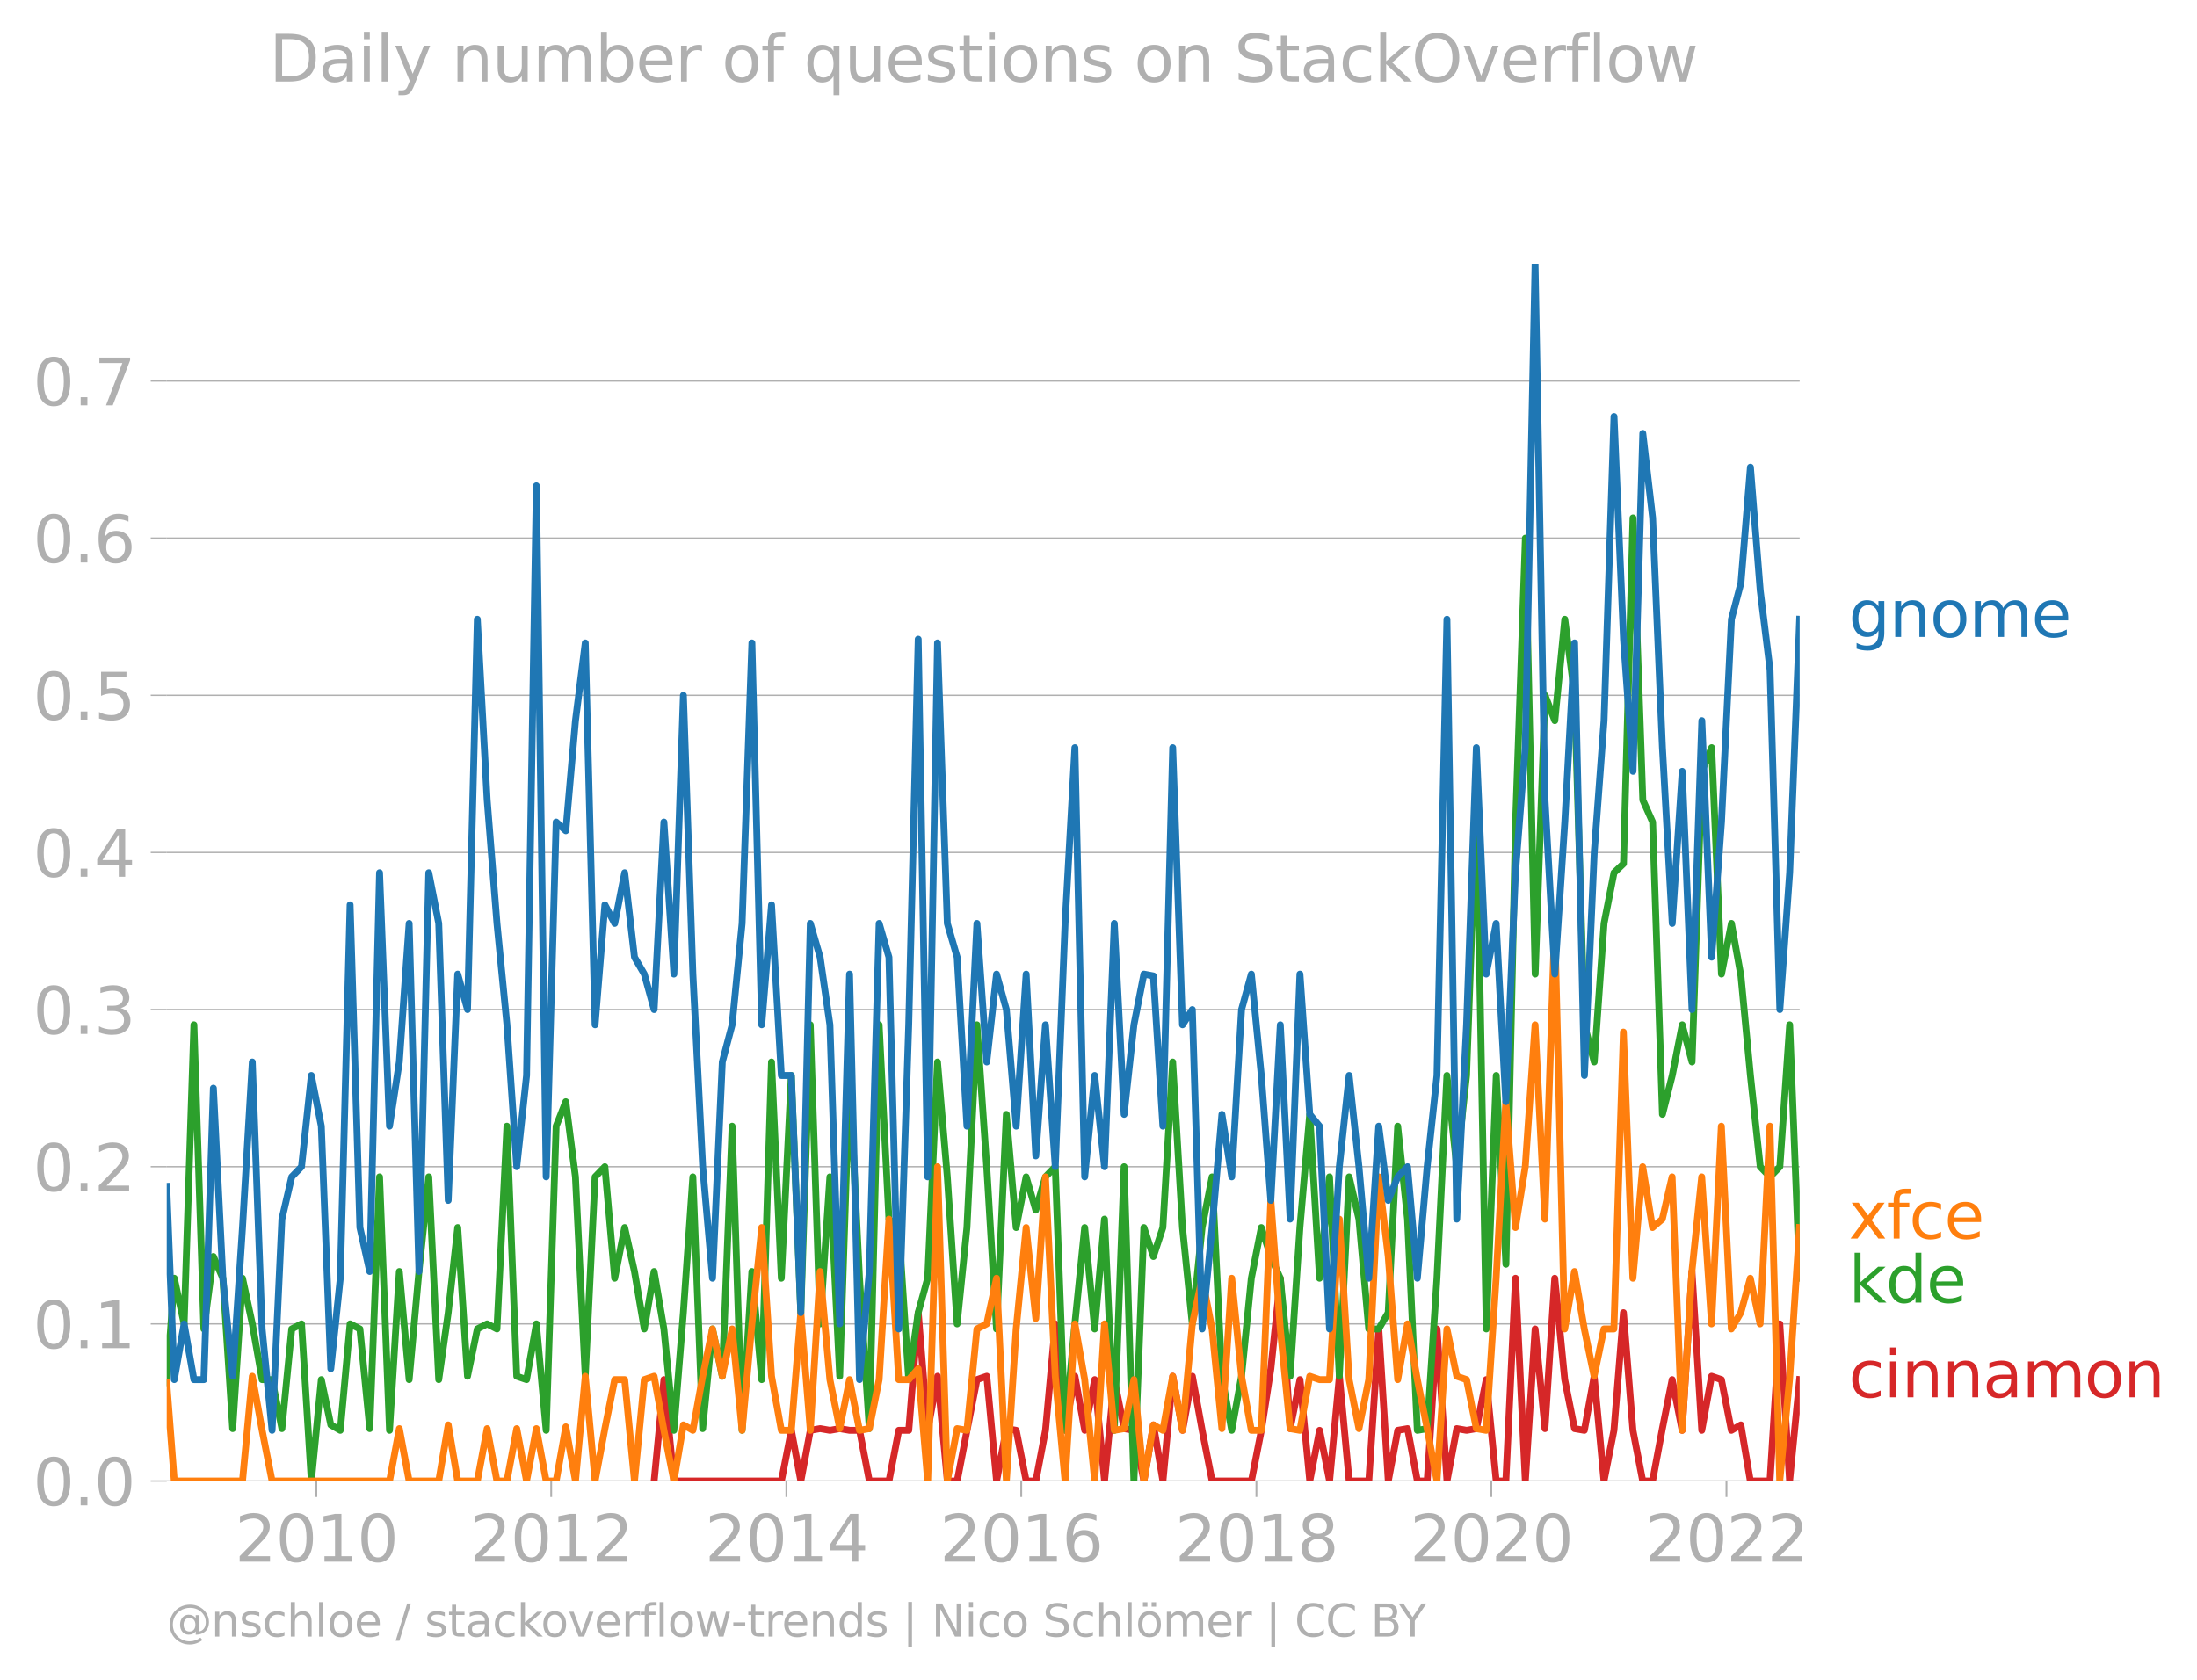 <svg xmlns:xlink="http://www.w3.org/1999/xlink" width="640.647" height="489.969" viewBox="0 0 480.485 367.477" xmlns="http://www.w3.org/2000/svg"><defs><style>*{stroke-linejoin:round;stroke-linecap:butt}</style></defs><g id="figure_1"><path d="M0 367.477h480.485V0H0v367.477z" style="fill:none" id="patch_1"/><g id="axes_1"><path d="M36.464 323.95h357.12V57.838H36.464V323.95z" style="fill:none" id="patch_2"/><g id="matplotlib.axis_1"><g id="xtick_1"><g id="line2d_1"><defs><path id="m78e0aeae93" d="M0 0v3.5" style="stroke:#b0b0b0;stroke-width:.4"/></defs><use xlink:href="#m78e0aeae93" x="69.182" y="323.95" style="fill:#b0b0b0;stroke:#b0b0b0;stroke-width:.4"/></g><g style="fill:#b0b0b0" transform="matrix(.14 0 0 -.14 51.367 341.588)" id="text_1"><defs><path id="DejaVuSans-32" d="M1228 531h2203V0H469v531q359 372 979 998 621 627 780 809 303 340 423 576 121 236 121 464 0 372-261 606-261 235-680 235-297 0-627-103-329-103-704-313v638q381 153 712 231 332 78 607 78 725 0 1156-363 431-362 431-968 0-288-108-546-107-257-392-607-78-91-497-524-418-433-1181-1211z" transform="scale(.016)"/><path id="DejaVuSans-30" d="M2034 4250q-487 0-733-480-245-479-245-1442 0-959 245-1439 246-480 733-480 491 0 736 480 246 480 246 1439 0 963-246 1442-245 480-736 480zm0 500q785 0 1199-621 414-620 414-1801 0-1178-414-1799Q2819-91 2034-91q-784 0-1198 620-414 621-414 1799 0 1181 414 1801 414 621 1198 621z" transform="scale(.016)"/><path id="DejaVuSans-31" d="M794 531h1031v3560L703 3866v575l1116 225h631V531h1031V0H794v531z" transform="scale(.016)"/></defs><use xlink:href="#DejaVuSans-32"/><use xlink:href="#DejaVuSans-30" x="63.623"/><use xlink:href="#DejaVuSans-31" x="127.246"/><use xlink:href="#DejaVuSans-30" x="190.869"/></g></g><g id="xtick_2"><use xlink:href="#m78e0aeae93" x="120.546" y="323.95" style="fill:#b0b0b0;stroke:#b0b0b0;stroke-width:.4" id="line2d_2"/><g style="fill:#b0b0b0" transform="matrix(.14 0 0 -.14 102.731 341.588)" id="text_2"><use xlink:href="#DejaVuSans-32"/><use xlink:href="#DejaVuSans-30" x="63.623"/><use xlink:href="#DejaVuSans-31" x="127.246"/><use xlink:href="#DejaVuSans-32" x="190.869"/></g></g><g id="xtick_3"><use xlink:href="#m78e0aeae93" x="171.981" y="323.95" style="fill:#b0b0b0;stroke:#b0b0b0;stroke-width:.4" id="line2d_3"/><g style="fill:#b0b0b0" transform="matrix(.14 0 0 -.14 154.166 341.588)" id="text_3"><defs><path id="DejaVuSans-34" d="M2419 4116 825 1625h1594v2491zm-166 550h794V1625h666v-525h-666V0h-628v1100H313v609l1940 2957z" transform="scale(.016)"/></defs><use xlink:href="#DejaVuSans-32"/><use xlink:href="#DejaVuSans-30" x="63.623"/><use xlink:href="#DejaVuSans-31" x="127.246"/><use xlink:href="#DejaVuSans-34" x="190.869"/></g></g><g id="xtick_4"><use xlink:href="#m78e0aeae93" x="223.345" y="323.95" style="fill:#b0b0b0;stroke:#b0b0b0;stroke-width:.4" id="line2d_4"/><g style="fill:#b0b0b0" transform="matrix(.14 0 0 -.14 205.53 341.588)" id="text_4"><defs><path id="DejaVuSans-36" d="M2113 2584q-425 0-674-291-248-290-248-796 0-503 248-796 249-292 674-292t673 292q248 293 248 796 0 506-248 796-248 291-673 291zm1253 1979v-575q-238 112-480 171-242 60-480 60-625 0-955-422-329-422-376-1275 184 272 462 417 279 145 613 145 703 0 1111-427 408-426 408-1160 0-719-425-1154Q2819-91 2113-91q-810 0-1238 620-428 621-428 1799 0 1106 525 1764t1409 658q238 0 480-47t505-140z" transform="scale(.016)"/></defs><use xlink:href="#DejaVuSans-32"/><use xlink:href="#DejaVuSans-30" x="63.623"/><use xlink:href="#DejaVuSans-31" x="127.246"/><use xlink:href="#DejaVuSans-36" x="190.869"/></g></g><g id="xtick_5"><use xlink:href="#m78e0aeae93" x="274.779" y="323.95" style="fill:#b0b0b0;stroke:#b0b0b0;stroke-width:.4" id="line2d_5"/><g style="fill:#b0b0b0" transform="matrix(.14 0 0 -.14 256.964 341.588)" id="text_5"><defs><path id="DejaVuSans-38" d="M2034 2216q-450 0-708-241-257-241-257-662 0-422 257-663 258-241 708-241t709 242q260 243 260 662 0 421-258 662-257 241-711 241zm-631 268q-406 100-633 378-226 279-226 679 0 559 398 884 399 325 1092 325 697 0 1094-325t397-884q0-400-227-679-226-278-629-378 456-106 710-416 255-309 255-755 0-679-414-1042Q2806-91 2034-91q-771 0-1186 362-414 363-414 1042 0 446 256 755 257 310 713 416zm-231 997q0-362 226-565 227-203 636-203 407 0 636 203 230 203 230 565 0 363-230 566-229 203-636 203-409 0-636-203-226-203-226-566z" transform="scale(.016)"/></defs><use xlink:href="#DejaVuSans-32"/><use xlink:href="#DejaVuSans-30" x="63.623"/><use xlink:href="#DejaVuSans-31" x="127.246"/><use xlink:href="#DejaVuSans-38" x="190.869"/></g></g><g id="xtick_6"><use xlink:href="#m78e0aeae93" x="326.143" y="323.95" style="fill:#b0b0b0;stroke:#b0b0b0;stroke-width:.4" id="line2d_6"/><g style="fill:#b0b0b0" transform="matrix(.14 0 0 -.14 308.328 341.588)" id="text_6"><use xlink:href="#DejaVuSans-32"/><use xlink:href="#DejaVuSans-30" x="63.623"/><use xlink:href="#DejaVuSans-32" x="127.246"/><use xlink:href="#DejaVuSans-30" x="190.869"/></g></g><g id="xtick_7"><use xlink:href="#m78e0aeae93" x="377.577" y="323.95" style="fill:#b0b0b0;stroke:#b0b0b0;stroke-width:.4" id="line2d_7"/><g style="fill:#b0b0b0" transform="matrix(.14 0 0 -.14 359.762 341.588)" id="text_7"><use xlink:href="#DejaVuSans-32"/><use xlink:href="#DejaVuSans-30" x="63.623"/><use xlink:href="#DejaVuSans-32" x="127.246"/><use xlink:href="#DejaVuSans-32" x="190.869"/></g></g></g><g id="matplotlib.axis_2"><g id="ytick_1"><path d="M36.464 323.95h357.12" clip-path="url(#p814f76d669)" style="fill:none;stroke:#b0b0b0;stroke-width:.3;stroke-linecap:square" id="line2d_8"/><g id="line2d_9"><defs><path id="md60b07328a" d="M0 0h-3.5" style="stroke:#b0b0b0;stroke-width:.3"/></defs><use xlink:href="#md60b07328a" x="36.464" y="323.95" style="fill:#b0b0b0;stroke:#b0b0b0;stroke-width:.3"/></g><g style="fill:#b0b0b0" transform="matrix(.14 0 0 -.14 7.2 329.269)" id="text_8"><defs><path id="DejaVuSans-2e" d="M684 794h660V0H684v794z" transform="scale(.016)"/></defs><use xlink:href="#DejaVuSans-30"/><use xlink:href="#DejaVuSans-2e" x="63.623"/><use xlink:href="#DejaVuSans-30" x="95.41"/></g></g><g id="ytick_2"><path d="M36.464 289.577h357.12" clip-path="url(#p814f76d669)" style="fill:none;stroke:#b0b0b0;stroke-width:.3;stroke-linecap:square" id="line2d_10"/><use xlink:href="#md60b07328a" x="36.464" y="289.577" style="fill:#b0b0b0;stroke:#b0b0b0;stroke-width:.3" id="line2d_11"/><g style="fill:#b0b0b0" transform="matrix(.14 0 0 -.14 7.2 294.896)" id="text_9"><use xlink:href="#DejaVuSans-30"/><use xlink:href="#DejaVuSans-2e" x="63.623"/><use xlink:href="#DejaVuSans-31" x="95.41"/></g></g><g id="ytick_3"><path d="M36.464 255.204h357.12" clip-path="url(#p814f76d669)" style="fill:none;stroke:#b0b0b0;stroke-width:.3;stroke-linecap:square" id="line2d_12"/><use xlink:href="#md60b07328a" x="36.464" y="255.204" style="fill:#b0b0b0;stroke:#b0b0b0;stroke-width:.3" id="line2d_13"/><g style="fill:#b0b0b0" transform="matrix(.14 0 0 -.14 7.2 260.523)" id="text_10"><use xlink:href="#DejaVuSans-30"/><use xlink:href="#DejaVuSans-2e" x="63.623"/><use xlink:href="#DejaVuSans-32" x="95.41"/></g></g><g id="ytick_4"><path d="M36.464 220.831h357.12" clip-path="url(#p814f76d669)" style="fill:none;stroke:#b0b0b0;stroke-width:.3;stroke-linecap:square" id="line2d_14"/><use xlink:href="#md60b07328a" x="36.464" y="220.831" style="fill:#b0b0b0;stroke:#b0b0b0;stroke-width:.3" id="line2d_15"/><g style="fill:#b0b0b0" transform="matrix(.14 0 0 -.14 7.2 226.15)" id="text_11"><defs><path id="DejaVuSans-33" d="M2597 2516q453-97 707-404 255-306 255-756 0-690-475-1069Q2609-91 1734-91q-293 0-604 58T488 141v609q262-153 574-231 313-78 654-78 593 0 904 234t311 681q0 413-289 645-289 233-804 233h-544v519h569q465 0 712 186t247 536q0 359-255 551-254 193-729 193-260 0-557-57-297-56-653-174v562q360 100 674 150t592 50q719 0 1137-327 419-326 419-882 0-388-222-655t-631-370z" transform="scale(.016)"/></defs><use xlink:href="#DejaVuSans-30"/><use xlink:href="#DejaVuSans-2e" x="63.623"/><use xlink:href="#DejaVuSans-33" x="95.41"/></g></g><g id="ytick_5"><path d="M36.464 186.459h357.12" clip-path="url(#p814f76d669)" style="fill:none;stroke:#b0b0b0;stroke-width:.3;stroke-linecap:square" id="line2d_16"/><use xlink:href="#md60b07328a" x="36.464" y="186.459" style="fill:#b0b0b0;stroke:#b0b0b0;stroke-width:.3" id="line2d_17"/><g style="fill:#b0b0b0" transform="matrix(.14 0 0 -.14 7.2 191.778)" id="text_12"><use xlink:href="#DejaVuSans-30"/><use xlink:href="#DejaVuSans-2e" x="63.623"/><use xlink:href="#DejaVuSans-34" x="95.41"/></g></g><g id="ytick_6"><path d="M36.464 152.086h357.12" clip-path="url(#p814f76d669)" style="fill:none;stroke:#b0b0b0;stroke-width:.3;stroke-linecap:square" id="line2d_18"/><use xlink:href="#md60b07328a" x="36.464" y="152.086" style="fill:#b0b0b0;stroke:#b0b0b0;stroke-width:.3" id="line2d_19"/><g style="fill:#b0b0b0" transform="matrix(.14 0 0 -.14 7.2 157.405)" id="text_13"><defs><path id="DejaVuSans-35" d="M691 4666h2478v-532H1269V2991q137 47 274 70 138 23 276 23 781 0 1237-428 457-428 457-1159 0-753-469-1171Q2575-91 1722-91q-294 0-599 50Q819 9 494 109v635q281-153 581-228t634-75q541 0 856 284 316 284 316 772 0 487-316 771-315 285-856 285-253 0-505-56-251-56-513-175v2344z" transform="scale(.016)"/></defs><use xlink:href="#DejaVuSans-30"/><use xlink:href="#DejaVuSans-2e" x="63.623"/><use xlink:href="#DejaVuSans-35" x="95.41"/></g></g><g id="ytick_7"><path d="M36.464 117.713h357.12" clip-path="url(#p814f76d669)" style="fill:none;stroke:#b0b0b0;stroke-width:.3;stroke-linecap:square" id="line2d_20"/><use xlink:href="#md60b07328a" x="36.464" y="117.713" style="fill:#b0b0b0;stroke:#b0b0b0;stroke-width:.3" id="line2d_21"/><g style="fill:#b0b0b0" transform="matrix(.14 0 0 -.14 7.2 123.032)" id="text_14"><use xlink:href="#DejaVuSans-30"/><use xlink:href="#DejaVuSans-2e" x="63.623"/><use xlink:href="#DejaVuSans-36" x="95.41"/></g></g><g id="ytick_8"><path d="M36.464 83.34h357.12" clip-path="url(#p814f76d669)" style="fill:none;stroke:#b0b0b0;stroke-width:.3;stroke-linecap:square" id="line2d_22"/><use xlink:href="#md60b07328a" x="36.464" y="83.34" style="fill:#b0b0b0;stroke:#b0b0b0;stroke-width:.3" id="line2d_23"/><g style="fill:#b0b0b0" transform="matrix(.14 0 0 -.14 7.2 88.66)" id="text_15"><defs><path id="DejaVuSans-37" d="M525 4666h3000v-269L1831 0h-659l1594 4134H525v532z" transform="scale(.016)"/></defs><use xlink:href="#DejaVuSans-30"/><use xlink:href="#DejaVuSans-2e" x="63.623"/><use xlink:href="#DejaVuSans-37" x="95.41"/></g></g></g><path d="m143.062 323.95 2.146-22.176 2.181 22.176H170.89l2.181-11.088 2.076 11.088 2.076-11.088 2.146-.37 2.146.37 2.146-.37 2.146.37h2.181l2.146 11.088h4.292l2.146-11.088h2.181l2.076-25.74 2.076 25.74 2.146-11.827 2.146 22.915h2.146l2.146-11.088 2.18-11.088 2.147-.74 2.146 22.916 2.146-11.458 2.146.37 2.181 11.088h2.111l2.11-11.088 2.147-23.285 2.146 23.285 2.146-11.827 2.146 11.827 2.181-11.088 2.146 22.176 2.146-22.176 2.146 10.718 2.146.37 2.182 11.088 2.075-12.276 2.076 12.276 2.146-22.915 2.146 11.827 2.146-11.827 2.146 11.827 2.181 11.088h8.584l2.182-11.088 2.075-13.464 2.076-19.8 2.146 32.894 2.146-10.718 2.146 22.176 2.146-11.088 2.181 11.088 2.146-22.915 2.146 22.915h4.292l2.181-33.264 2.076 33.264 2.076-11.088 2.146-.37 2.146 11.458h2.146l2.146-33.264 2.181 33.264 2.146-11.458 2.146.37 2.146-.37 2.146-10.718 2.181 22.176h2.111l2.111-44.352 2.146 44.352 2.146-33.264 2.146 21.806 2.146-32.894 2.181 22.176 2.146 10.718 2.147.37 2.146-11.827 2.146 22.915 2.18-11.088 2.076-25.74 2.076 25.74 2.146 11.088h2.146l2.146-11.458 2.146-10.718 2.181 11.088 2.146-34.743 2.146 34.743 2.146-11.827 2.147.739 2.18 11.088 2.076-1.188 2.076 12.276h4.292l2.146-34.373 2.146 34.373 2.181-22.176" clip-path="url(#p814f76d669)" style="fill:none;stroke:#d62728;stroke-width:1.5;stroke-linecap:square" id="line2d_24"/><path d="m36.464 302.467 1.654-22.87 2.146 9.98 2.146-65.42 2.181 66.529 2.076-15.84 2.075 4.752 2.146 32.894 2.147-32.894 2.146 9.979 2.146 12.197h2.18l2.147 10.718 2.146-21.806 2.146-1.109 2.146 34.373 2.181-22.176 2.076 9.9 2.075 1.188 2.146-23.285 2.146 1.109 2.147 21.806 2.146-55.07 2.18 55.44 2.147-34.743 2.146 23.655 2.146-23.655 2.146-20.697 2.181 44.352 2.076-14.652 2.075-18.612 2.146 32.525 2.146-10.35 2.146-1.108 2.146 1.109 2.182-44.352 2.146 54.7 2.146.74 2.146-12.197 2.146 23.285 2.181-66.528 2.11-5.353 2.112 16.44 2.146 43.614 2.146-43.613 2.146-2.218 2.146 24.394 2.181-11.088 2.146 9.61 2.146 12.566 2.146-12.567 2.146 12.567 2.181 22.176 2.076-25.74 2.076-29.7 2.146 55.07 2.146-21.806 2.146 10.349 2.146-54.701 2.181 66.528 2.146-34.743 2.146 23.655 2.146-69.485 2.146 47.309 2.181-44.352 2.076 51.876 2.076-62.964 2.146 65.419 2.146-32.155 2.146 43.613 2.146-65.79 2.181 44.353 2.146 32.894 2.146-88.334 2.146 42.504 2.146 1.848 2.181 33.264 2.076-14.652 2.076-7.524 2.146-47.309 2.146 25.133 2.146 32.155 2.146-21.067 2.18-44.352 2.147 31.046 2.146 35.482 2.146-46.94 2.146 24.764 2.181-11.088 2.111 7.264 2.11-7.264 2.147-2.218 2.146 57.658 2.146-23.285 2.146-21.067 2.181 22.176 2.146-24.024 2.146 46.2 2.146-57.658 2.146 68.746 2.182-55.44 2.075 6.336 2.076-6.336 2.146-36.221 2.146 36.22 2.146 21.068 2.146-21.067 2.181-11.088 2.146 43.613 2.146 11.827 2.146-11.827 2.146-21.437 2.182-11.088 2.075 6.336 2.076 4.752 2.146 21.437 2.146-32.525 2.146-24.763 2.146 35.85 2.181-22.175 2.146 43.613 2.146-43.613 2.146 9.24 2.146 24.024h2.181l2.076-3.564 2.076-40.788 2.146 20.328 2.146 46.2 2.146-.37 2.146-32.894 2.181-44.352 2.146 19.958 2.146-19.958L322.906 175l2.146 115.685 2.181-55.44 2.111 41.293 2.111-96.733 2.146-62.093 2.146 95.357 2.146-60.984 2.146 5.544 2.181-22.176 2.146 16.632 2.147 72.072 2.146 8.131 2.146-30.307 2.18-11.088 2.076-1.98 2.076-75.636L359.283 175l2.146 4.805 2.146 63.94 2.146-8.5 2.181-11.088 2.146 8.131 2.146-63.571 2.146-5.175 2.147 49.527 2.18-11.088 2.076 11.484 2.076 21.78 2.146 19.958 2.146 2.218 2.146-2.218 2.146-31.046 2.181 55.44h0" clip-path="url(#p814f76d669)" style="fill:none;stroke:#2ca02c;stroke-width:1.5;stroke-linecap:square" id="line2d_25"/><path d="m36.464 302.467 1.654 21.483h14.917l2.146-22.915 2.146 11.827 2.18 11.088H85.19l2.146-11.458 2.146 11.458h6.473l2.076-12.276 2.075 12.276h4.292l2.146-11.458 2.146 11.458h2.182l2.146-11.458 2.146 11.458 2.146-11.458 2.146 11.458h2.181l2.11-11.853 2.112 11.853 2.146-22.915 2.146 22.915 2.146-11.458 2.146-10.718h2.181l2.146 22.176 2.146-22.176 2.146-.74 2.146 11.828 2.181 11.088 2.076-12.276 2.076 1.188 2.146-11.827 2.146-10.35 2.146 10.35 2.146-10.35 2.181 22.177 2.146-23.285 2.146-21.067 2.146 32.525 2.146 11.827h2.181l2.076-25.74 2.076 25.74 2.146-34.743 2.146 23.655 2.146 10.718 2.146-10.718 2.181 11.088 2.146-.37 2.146-10.718 2.146-35.112 2.146 35.112h2.181l2.076-2.376 2.076 24.552 2.146-68.746 2.146 68.746 2.146-11.458 2.146.37 2.18-22.176 2.147-1.109 2.146-9.98 2.146 44.353 2.146-33.264 2.181-22.176 2.111 19.882 2.11-30.97 2.147 43.613 2.146 22.915 2.146-34.373 2.146 12.197 2.181 22.176 2.146-34.373 2.146 23.285 2.146-.37 2.146-10.718 2.182 22.176 2.075-12.276 2.076 1.188 2.146-11.827 2.146 11.827 2.146-23.285 2.146-9.98 2.181 11.089 2.146 21.806 2.146-32.894 2.146 21.437 2.146 11.827h2.182l2.075-50.292 2.076 28.116 2.146 21.806 2.146.37 2.146-11.827 2.146.739h2.181l2.146-35.112 2.146 35.112 2.146 10.718 2.146-10.718 2.181-44.352 2.076 17.424 2.076 26.928 2.146-12.197 2.146 12.197 2.146 10.718 2.146 11.458 2.181-33.264 2.146 10.349 2.146.739 2.146 10.718 2.146.37 2.181-33.264 2.111-38.617 2.111 27.529 2.146-13.306 2.146-31.046 2.146 42.504 2.146-64.68 2.181 88.704 2.146-12.567 2.147 12.567 2.146 10.349 2.146-10.35h2.18l2.076-64.943 2.076 53.856 2.146-24.394 2.146 13.306 2.146-1.848 2.146-9.24 2.181 55.44 2.146-34.743 2.146-20.697 2.146 32.155 2.147-43.243 2.18 44.352 2.076-3.564 2.076-7.524 2.146 9.979 2.146-43.243 2.146 77.616 2.146-22.176 2.181-33.264h0" clip-path="url(#p814f76d669)" style="fill:none;stroke:#ff7f0e;stroke-width:1.5;stroke-linecap:square" id="line2d_26"/><g style="fill:#1f77b4" transform="matrix(.14 0 0 -.14 404.298 139.317)" id="text_16"><defs><path id="DejaVuSans-67" d="M2906 1791q0 625-258 968-257 344-723 344-462 0-720-344-258-343-258-968 0-622 258-966t720-344q466 0 723 344 258 344 258 966zm575-1357q0-893-397-1329-396-436-1215-436-303 0-572 45t-522 139v559q253-137 500-202 247-66 503-66 566 0 847 295t281 892v285q-178-310-456-463T1784 0Q1141 0 747 490 353 981 353 1791q0 812 394 1302 394 491 1037 491 388 0 666-153t456-462v531h575V434z" transform="scale(.016)"/><path id="DejaVuSans-6e" d="M3513 2113V0h-575v2094q0 497-194 743-194 247-581 247-466 0-735-297-269-296-269-809V0H581v3500h578v-544q207 316 486 472 280 156 646 156 603 0 912-373 310-373 310-1098z" transform="scale(.016)"/><path id="DejaVuSans-6f" d="M1959 3097q-462 0-731-361t-269-989q0-628 267-989 268-361 733-361 460 0 728 362 269 363 269 988 0 622-269 986-268 364-728 364zm0 487q750 0 1178-488 429-487 429-1349 0-859-429-1349Q2709-91 1959-91q-753 0-1180 489-426 490-426 1349 0 862 426 1349 427 488 1180 488z" transform="scale(.016)"/><path id="DejaVuSans-6d" d="M3328 2828q216 388 516 572t706 184q547 0 844-383 297-382 297-1088V0h-578v2094q0 503-179 746-178 244-543 244-447 0-707-297-259-296-259-809V0h-578v2094q0 506-178 748t-550 242q-441 0-701-298-259-298-259-808V0H581v3500h578v-544q197 322 472 475t653 153q382 0 649-194 267-193 395-562z" transform="scale(.016)"/><path id="DejaVuSans-65" d="M3597 1894v-281H953q38-594 358-905t892-311q331 0 642 81t618 244V178Q3153 47 2828-22t-659-69q-838 0-1327 487-489 488-489 1320 0 859 464 1363 464 505 1252 505 706 0 1117-455 411-454 411-1235zm-575 169q-6 471-264 752-258 282-683 282-481 0-770-272t-333-766l2050 4z" transform="scale(.016)"/></defs><use xlink:href="#DejaVuSans-67"/><use xlink:href="#DejaVuSans-6e" x="63.477"/><use xlink:href="#DejaVuSans-6f" x="126.855"/><use xlink:href="#DejaVuSans-6d" x="188.037"/><use xlink:href="#DejaVuSans-65" x="285.449"/></g><g style="fill:#ff7f0e" transform="matrix(.14 0 0 -.14 404.298 270.917)" id="text_17"><defs><path id="DejaVuSans-78" d="M3513 3500 2247 1797 3578 0h-678L1881 1375 863 0H184l1360 1831L300 3500h678l928-1247 928 1247h679z" transform="scale(.016)"/><path id="DejaVuSans-66" d="M2375 4863v-479h-550q-309 0-430-125-120-125-120-450v-309h947v-447h-947V0H697v3053H147v447h550v244q0 584 272 851 272 268 862 268h544z" transform="scale(.016)"/><path id="DejaVuSans-63" d="M3122 3366v-538q-244 135-489 202t-495 67q-560 0-870-355-309-354-309-995t309-996q310-354 870-354 250 0 495 67t489 202V134Q2881 22 2623-34q-257-57-548-57-791 0-1257 497-465 497-465 1341 0 856 470 1346 471 491 1290 491 265 0 518-55 253-54 491-163z" transform="scale(.016)"/></defs><use xlink:href="#DejaVuSans-78"/><use xlink:href="#DejaVuSans-66" x="59.18"/><use xlink:href="#DejaVuSans-63" x="94.385"/><use xlink:href="#DejaVuSans-65" x="149.365"/></g><g style="fill:#2ca02c" transform="matrix(.14 0 0 -.14 404.298 284.917)" id="text_18"><defs><path id="DejaVuSans-6b" d="M581 4863h578V1991l1716 1509h734L1753 1863 3688 0h-750L1159 1709V0H581v4863z" transform="scale(.016)"/><path id="DejaVuSans-64" d="M2906 2969v1894h575V0h-575v525q-181-312-458-464-276-152-664-152-634 0-1033 506-398 507-398 1332t398 1331q399 506 1033 506 388 0 664-152 277-151 458-463zM947 1747q0-634 261-995t717-361q456 0 718 361 263 361 263 995t-263 995q-262 361-718 361t-717-361q-261-361-261-995z" transform="scale(.016)"/></defs><use xlink:href="#DejaVuSans-6b"/><use xlink:href="#DejaVuSans-64" x="57.91"/><use xlink:href="#DejaVuSans-65" x="121.387"/></g><g style="fill:#d62728" transform="matrix(.14 0 0 -.14 404.298 305.637)" id="text_19"><defs><path id="DejaVuSans-69" d="M603 3500h575V0H603v3500zm0 1363h575v-729H603v729z" transform="scale(.016)"/><path id="DejaVuSans-61" d="M2194 1759q-697 0-966-159t-269-544q0-306 202-486 202-179 548-179 479 0 768 339t289 901v128h-572zm1147 238V0h-575v531q-197-318-491-470T1556-91q-537 0-855 302-317 302-317 808 0 590 395 890 396 300 1180 300h807v57q0 397-261 614t-733 217q-300 0-585-72-284-72-546-216v532q315 122 612 182 297 61 578 61 760 0 1135-394 375-393 375-1193z" transform="scale(.016)"/></defs><use xlink:href="#DejaVuSans-63"/><use xlink:href="#DejaVuSans-69" x="54.98"/><use xlink:href="#DejaVuSans-6e" x="82.764"/><use xlink:href="#DejaVuSans-6e" x="146.143"/><use xlink:href="#DejaVuSans-61" x="209.521"/><use xlink:href="#DejaVuSans-6d" x="270.801"/><use xlink:href="#DejaVuSans-6f" x="368.213"/><use xlink:href="#DejaVuSans-6e" x="429.395"/></g><g style="fill:#b0b0b0" transform="matrix(.097 0 0 -.097 36.464 357.986)" id="text_20"><defs><path id="DejaVuSans-40" d="M2381 1678q0-447 222-702 222-254 610-254 384 0 604 256 221 256 221 700 0 438-225 695-225 258-607 258-378 0-602-256-223-256-223-697zm1703-934q-187-241-429-355t-564-114q-538 0-874 389t-336 1014q0 625 337 1015 338 391 873 391 322 0 565-117 244-117 428-354v409h447V722q457 69 714 417 258 349 258 902 0 334-99 628-98 294-298 544-325 409-792 626t-1017 217q-384 0-738-102-353-101-653-301-490-319-767-836-276-517-276-1120 0-497 179-932 180-434 521-765 328-325 759-495 431-171 922-171 403 0 792 136t714 389l281-347q-390-303-851-464t-936-161q-578 0-1091 205-512 205-912 595Q841 78 631 592q-209 514-209 1105 0 569 212 1084 213 516 607 907 403 396 931 607t1119 211q662 0 1229-272 568-271 952-771 234-307 357-666 124-359 124-744 0-822-497-1297T4084 263v481z" transform="scale(.016)"/><path id="DejaVuSans-73" d="M2834 3397v-544q-243 125-506 187-262 63-544 63-428 0-642-131t-214-394q0-200 153-314t616-217l197-44q612-131 870-370t258-667q0-488-386-773Q2250-91 1575-91q-281 0-586 55T347 128v594q319-166 628-249 309-82 613-82 406 0 624 139 219 139 219 392 0 234-158 359-157 125-692 241l-200 47q-534 112-772 345-237 233-237 639 0 494 350 762 350 269 994 269 318 0 599-47 282-46 519-140z" transform="scale(.016)"/><path id="DejaVuSans-68" d="M3513 2113V0h-575v2094q0 497-194 743-194 247-581 247-466 0-735-297-269-296-269-809V0H581v4863h578V2956q207 316 486 472 280 156 646 156 603 0 912-373 310-373 310-1098z" transform="scale(.016)"/><path id="DejaVuSans-6c" d="M603 4863h575V0H603v4863z" transform="scale(.016)"/><path id="DejaVuSans-2f" d="M1625 4666h531L531-594H0l1625 5260z" transform="scale(.016)"/><path id="DejaVuSans-74" d="M1172 4494v-994h1184v-447H1172V1153q0-428 117-550t477-122h590V0h-590q-666 0-919 248-253 249-253 905v1900H172v447h422v994h578z" transform="scale(.016)"/><path id="DejaVuSans-76" d="M191 3500h609L1894 563l1094 2937h609L2284 0h-781L191 3500z" transform="scale(.016)"/><path id="DejaVuSans-72" d="M2631 2963q-97 56-211 82-114 27-251 27-488 0-749-317t-261-911V0H581v3500h578v-544q182 319 472 473 291 155 707 155 59 0 131-8 72-7 159-23l3-590z" transform="scale(.016)"/><path id="DejaVuSans-77" d="M269 3500h575l719-2731 715 2731h678l719-2731 716 2731h575L4050 0h-678l-753 2869L1863 0h-679L269 3500z" transform="scale(.016)"/><path id="DejaVuSans-2d" d="M313 2009h1684v-512H313v512z" transform="scale(.016)"/><path id="DejaVuSans-7c" d="M1344 4891v-6400H813v6400h531z" transform="scale(.016)"/><path id="DejaVuSans-4e" d="M628 4666h850L3547 763v3903h612V0h-850L1241 3903V0H628v4666z" transform="scale(.016)"/><path id="DejaVuSans-53" d="M3425 4513v-616q-359 172-678 256-319 85-616 85-515 0-795-200t-280-569q0-310 186-468 186-157 705-254l381-78q706-135 1042-474t336-907q0-679-455-1029Q2797-91 1919-91q-331 0-705 75-373 75-773 222v650q384-215 753-325 369-109 725-109 540 0 834 212 294 213 294 607 0 343-211 537t-692 291l-385 75q-706 140-1022 440-315 300-315 835 0 619 436 975t1201 356q329 0 669-60 341-59 697-177z" transform="scale(.016)"/><path id="DejaVuSans-f6" d="M1959 3097q-462 0-731-361t-269-989q0-628 267-989 268-361 733-361 460 0 728 362 269 363 269 988 0 622-269 986-268 364-728 364zm0 487q750 0 1178-488 429-487 429-1349 0-859-429-1349Q2709-91 1959-91q-753 0-1180 489-426 490-426 1349 0 862 426 1349 427 488 1180 488zm295 1266h634v-631h-634v631zm-1222 0h634v-631h-634v631z" transform="scale(.016)"/><path id="DejaVuSans-43" d="M4122 4306v-665q-319 297-680 443-361 147-767 147-800 0-1225-489t-425-1414q0-922 425-1411t1225-489q406 0 767 147t680 444V359q-331-225-702-338-370-112-782-112-1060 0-1670 648-609 649-609 1771 0 1125 609 1773 610 649 1670 649 418 0 788-111 371-111 696-333z" transform="scale(.016)"/><path id="DejaVuSans-42" d="M1259 2228V519h1013q509 0 754 211 246 211 246 645 0 438-246 645-245 208-754 208H1259zm0 1919V2741h935q462 0 688 173 227 174 227 530 0 353-227 528-226 175-688 175h-935zm-631 519h1613q722 0 1112-300 391-300 391-853 0-429-200-682t-588-315q466-100 724-418 258-317 258-792 0-625-425-966Q3088 0 2303 0H628v4666z" transform="scale(.016)"/><path id="DejaVuSans-59" d="M-13 4666h679l1293-1919 1285 1919h678L2272 2222V0h-634v2222L-13 4666z" transform="scale(.016)"/></defs><use xlink:href="#DejaVuSans-40"/><use xlink:href="#DejaVuSans-6e" x="100"/><use xlink:href="#DejaVuSans-73" x="163.379"/><use xlink:href="#DejaVuSans-63" x="215.479"/><use xlink:href="#DejaVuSans-68" x="270.459"/><use xlink:href="#DejaVuSans-6c" x="333.838"/><use xlink:href="#DejaVuSans-6f" x="361.621"/><use xlink:href="#DejaVuSans-65" x="422.803"/><use xlink:href="#DejaVuSans-20" x="484.326"/><use xlink:href="#DejaVuSans-2f" x="516.113"/><use xlink:href="#DejaVuSans-20" x="549.805"/><use xlink:href="#DejaVuSans-73" x="581.592"/><use xlink:href="#DejaVuSans-74" x="633.691"/><use xlink:href="#DejaVuSans-61" x="672.9"/><use xlink:href="#DejaVuSans-63" x="734.18"/><use xlink:href="#DejaVuSans-6b" x="789.16"/><use xlink:href="#DejaVuSans-6f" x="843.445"/><use xlink:href="#DejaVuSans-76" x="904.627"/><use xlink:href="#DejaVuSans-65" x="963.807"/><use xlink:href="#DejaVuSans-72" x="1025.33"/><use xlink:href="#DejaVuSans-66" x="1066.443"/><use xlink:href="#DejaVuSans-6c" x="1101.648"/><use xlink:href="#DejaVuSans-6f" x="1129.432"/><use xlink:href="#DejaVuSans-77" x="1190.613"/><use xlink:href="#DejaVuSans-2d" x="1272.4"/><use xlink:href="#DejaVuSans-74" x="1308.484"/><use xlink:href="#DejaVuSans-72" x="1347.693"/><use xlink:href="#DejaVuSans-65" x="1386.557"/><use xlink:href="#DejaVuSans-6e" x="1448.08"/><use xlink:href="#DejaVuSans-64" x="1511.459"/><use xlink:href="#DejaVuSans-73" x="1574.936"/><use xlink:href="#DejaVuSans-20" x="1627.035"/><use xlink:href="#DejaVuSans-7c" x="1658.822"/><use xlink:href="#DejaVuSans-20" x="1692.514"/><use xlink:href="#DejaVuSans-4e" x="1724.301"/><use xlink:href="#DejaVuSans-69" x="1799.105"/><use xlink:href="#DejaVuSans-63" x="1826.889"/><use xlink:href="#DejaVuSans-6f" x="1881.869"/><use xlink:href="#DejaVuSans-20" x="1943.051"/><use xlink:href="#DejaVuSans-53" x="1974.838"/><use xlink:href="#DejaVuSans-63" x="2038.314"/><use xlink:href="#DejaVuSans-68" x="2093.295"/><use xlink:href="#DejaVuSans-6c" x="2156.674"/><use xlink:href="#DejaVuSans-f6" x="2184.457"/><use xlink:href="#DejaVuSans-6d" x="2245.639"/><use xlink:href="#DejaVuSans-65" x="2343.051"/><use xlink:href="#DejaVuSans-72" x="2404.574"/><use xlink:href="#DejaVuSans-20" x="2445.688"/><use xlink:href="#DejaVuSans-7c" x="2477.475"/><use xlink:href="#DejaVuSans-20" x="2511.166"/><use xlink:href="#DejaVuSans-43" x="2542.953"/><use xlink:href="#DejaVuSans-43" x="2612.777"/><use xlink:href="#DejaVuSans-20" x="2682.602"/><use xlink:href="#DejaVuSans-42" x="2714.389"/><use xlink:href="#DejaVuSans-59" x="2777.492"/></g><g style="fill:#b0b0b0" transform="matrix(.14 0 0 -.14 58.878 17.838)" id="text_21"><defs><path id="DejaVuSans-44" d="M1259 4147V519h763q966 0 1414 437 448 438 448 1382 0 937-448 1373t-1414 436h-763zm-631 519h1297q1356 0 1990-564 635-564 635-1764 0-1207-638-1773Q3275 0 1925 0H628v4666z" transform="scale(.016)"/><path id="DejaVuSans-79" d="M2059-325q-243-625-475-815-231-191-618-191H506v481h338q237 0 368 113 132 112 291 531l103 262L191 3500h609L1894 763l1094 2737h609L2059-325z" transform="scale(.016)"/><path id="DejaVuSans-75" d="M544 1381v2119h575V1403q0-497 193-746 194-248 582-248 465 0 735 297 271 297 271 810v1984h575V0h-575v538q-209-319-486-474-276-155-642-155-603 0-916 375-312 375-312 1097zm1447 2203z" transform="scale(.016)"/><path id="DejaVuSans-62" d="M3116 1747q0 634-261 995t-717 361q-457 0-718-361t-261-995q0-634 261-995t718-361q456 0 717 361t261 995zM1159 2969q182 312 458 463 277 152 661 152 638 0 1036-506 399-506 399-1331T3314 415Q2916-91 2278-91q-384 0-661 152-276 152-458 464V0H581v4863h578V2969z" transform="scale(.016)"/><path id="DejaVuSans-71" d="M947 1747q0-634 261-995t717-361q456 0 718 361 263 361 263 995t-263 995q-262 361-718 361t-717-361q-261-361-261-995zM2906 525q-181-312-458-464-276-152-664-152-634 0-1033 506-398 507-398 1332t398 1331q399 506 1033 506 388 0 664-152 277-151 458-463v531h575v-4831h-575V525z" transform="scale(.016)"/><path id="DejaVuSans-4f" d="M2522 4238q-688 0-1093-513-404-512-404-1397 0-881 404-1394 405-512 1093-512 687 0 1089 512 402 513 402 1394 0 885-402 1397-402 513-1089 513zm0 512q981 0 1568-658 588-658 588-1764 0-1103-588-1761Q3503-91 2522-91q-984 0-1574 656-589 657-589 1763t589 1764q590 658 1574 658z" transform="scale(.016)"/></defs><use xlink:href="#DejaVuSans-44"/><use xlink:href="#DejaVuSans-61" x="77.002"/><use xlink:href="#DejaVuSans-69" x="138.281"/><use xlink:href="#DejaVuSans-6c" x="166.064"/><use xlink:href="#DejaVuSans-79" x="193.848"/><use xlink:href="#DejaVuSans-20" x="253.027"/><use xlink:href="#DejaVuSans-6e" x="284.814"/><use xlink:href="#DejaVuSans-75" x="348.193"/><use xlink:href="#DejaVuSans-6d" x="411.572"/><use xlink:href="#DejaVuSans-62" x="508.984"/><use xlink:href="#DejaVuSans-65" x="572.461"/><use xlink:href="#DejaVuSans-72" x="633.984"/><use xlink:href="#DejaVuSans-20" x="675.098"/><use xlink:href="#DejaVuSans-6f" x="706.885"/><use xlink:href="#DejaVuSans-66" x="768.066"/><use xlink:href="#DejaVuSans-20" x="803.271"/><use xlink:href="#DejaVuSans-71" x="835.059"/><use xlink:href="#DejaVuSans-75" x="898.535"/><use xlink:href="#DejaVuSans-65" x="961.914"/><use xlink:href="#DejaVuSans-73" x="1023.438"/><use xlink:href="#DejaVuSans-74" x="1075.537"/><use xlink:href="#DejaVuSans-69" x="1114.746"/><use xlink:href="#DejaVuSans-6f" x="1142.529"/><use xlink:href="#DejaVuSans-6e" x="1203.711"/><use xlink:href="#DejaVuSans-73" x="1267.09"/><use xlink:href="#DejaVuSans-20" x="1319.189"/><use xlink:href="#DejaVuSans-6f" x="1350.977"/><use xlink:href="#DejaVuSans-6e" x="1412.158"/><use xlink:href="#DejaVuSans-20" x="1475.537"/><use xlink:href="#DejaVuSans-53" x="1507.324"/><use xlink:href="#DejaVuSans-74" x="1570.801"/><use xlink:href="#DejaVuSans-61" x="1610.01"/><use xlink:href="#DejaVuSans-63" x="1671.289"/><use xlink:href="#DejaVuSans-6b" x="1726.27"/><use xlink:href="#DejaVuSans-4f" x="1784.18"/><use xlink:href="#DejaVuSans-76" x="1862.891"/><use xlink:href="#DejaVuSans-65" x="1922.07"/><use xlink:href="#DejaVuSans-72" x="1983.594"/><use xlink:href="#DejaVuSans-66" x="2024.707"/><use xlink:href="#DejaVuSans-6c" x="2059.912"/><use xlink:href="#DejaVuSans-6f" x="2087.695"/><use xlink:href="#DejaVuSans-77" x="2148.877"/></g><path d="m36.464 259.5 1.654 42.274 2.146-12.197 2.146 12.197h2.181l2.076-63.756 2.075 41.58 2.146 21.437 2.147-32.525 2.146-36.221 2.146 58.397 2.18 22.176 2.147-46.2 2.146-9.24 2.146-2.218 2.146-19.958 2.181 11.088 2.076 53.064 2.075-19.8 2.146-81.682 2.146 70.594 2.147 9.61 2.146-87.226 2.18 55.44 2.147-14.045 2.146-30.307 2.146 76.137 2.146-87.225 2.181 11.088 2.076 60.588 2.075-49.5 2.146 7.761 2.146-85.377L106.544 175l2.146 26.98 2.182 22.177 2.146 31.046 2.146-19.958 2.146-128.99 2.146 151.166 2.181-77.616 2.11 1.912 2.112-24.088 2.146-17.002 2.146 83.53 2.146-26.242 2.146 4.066 2.181-11.088 2.146 18.48 2.146 3.696 2.146 7.761 2.146-41.025 2.181 33.264 2.076-60.984 2.076 60.984 2.146 42.134 2.146 24.394 2.146-47.309 2.146-8.131 2.181-22.176 2.146-61.354 2.146 83.53 2.146-26.242 2.146 37.33h2.181l2.076 51.876 2.076-85.14 2.146 7.392 2.146 14.784 2.146 65.419 2.146-76.507 2.181 88.704 2.146-23.655 2.146-76.137 2.146 7.392 2.146 81.312 2.181-66.528 2.076-84.348 2.076 117.612 2.146-116.794 2.146 61.354 2.146 7.392 2.146 36.96 2.18-44.352 2.147 30.307 2.146-19.22 2.146 7.762 2.146 25.503 2.181-33.264 2.111 39.764 2.11-28.676 2.147 31.046 2.146-53.222 2.146-38.439 2.146 93.879 2.181-22.176 2.146 19.958 2.146-53.222 2.146 41.765 2.146-19.59 2.182-11.087 2.075.396 2.076 32.868 2.146-82.79 2.146 60.614 2.146-3.327 2.146 69.855 2.181-22.176 2.146-24.763 2.146 13.675 2.146-36.59 2.146-7.762 2.182 22.176 2.075 27.324 2.076-38.412 2.146 42.504 2.146-53.592 2.146 30.677 2.146 2.587 2.181 44.352 2.146-35.482 2.146-19.958 2.146 19.958 2.146 24.394 2.181-33.264 2.076 16.236 2.076-5.148 2.146-2.218 2.146 24.394 2.146-24.394 2.146-19.958 2.181-99.792 2.146 131.208 2.146-42.504 2.146-60.615 2.146 49.527 2.181-11.088 2.111 38.999 2.111-50.087 2.146-27.35 2.146-105.706L337.893 175l2.146 38.069 2.181-33.264 2.146-39.178 2.147 94.618 2.146-48.787 2.146-28.83 2.18-66.527 2.076 48.708 2.076 28.908 2.146-73.92 2.146 18.48 2.146 50.265 2.146 38.439 2.181-33.264 2.146 52.113 2.146-63.201 2.146 51.744 2.147-29.568 2.18-44.352 2.076-7.92 2.076-25.344 2.146 26.98 2.146 17.372 2.146 74.29 2.146-29.938 2.181-55.44h0" clip-path="url(#p814f76d669)" style="fill:none;stroke:#1f77b4;stroke-width:1.5;stroke-linecap:square" id="line2d_27"/></g></g><defs><clipPath id="p814f76d669"><path d="M36.464 57.838h357.12V323.95H36.464z"/></clipPath></defs></svg>